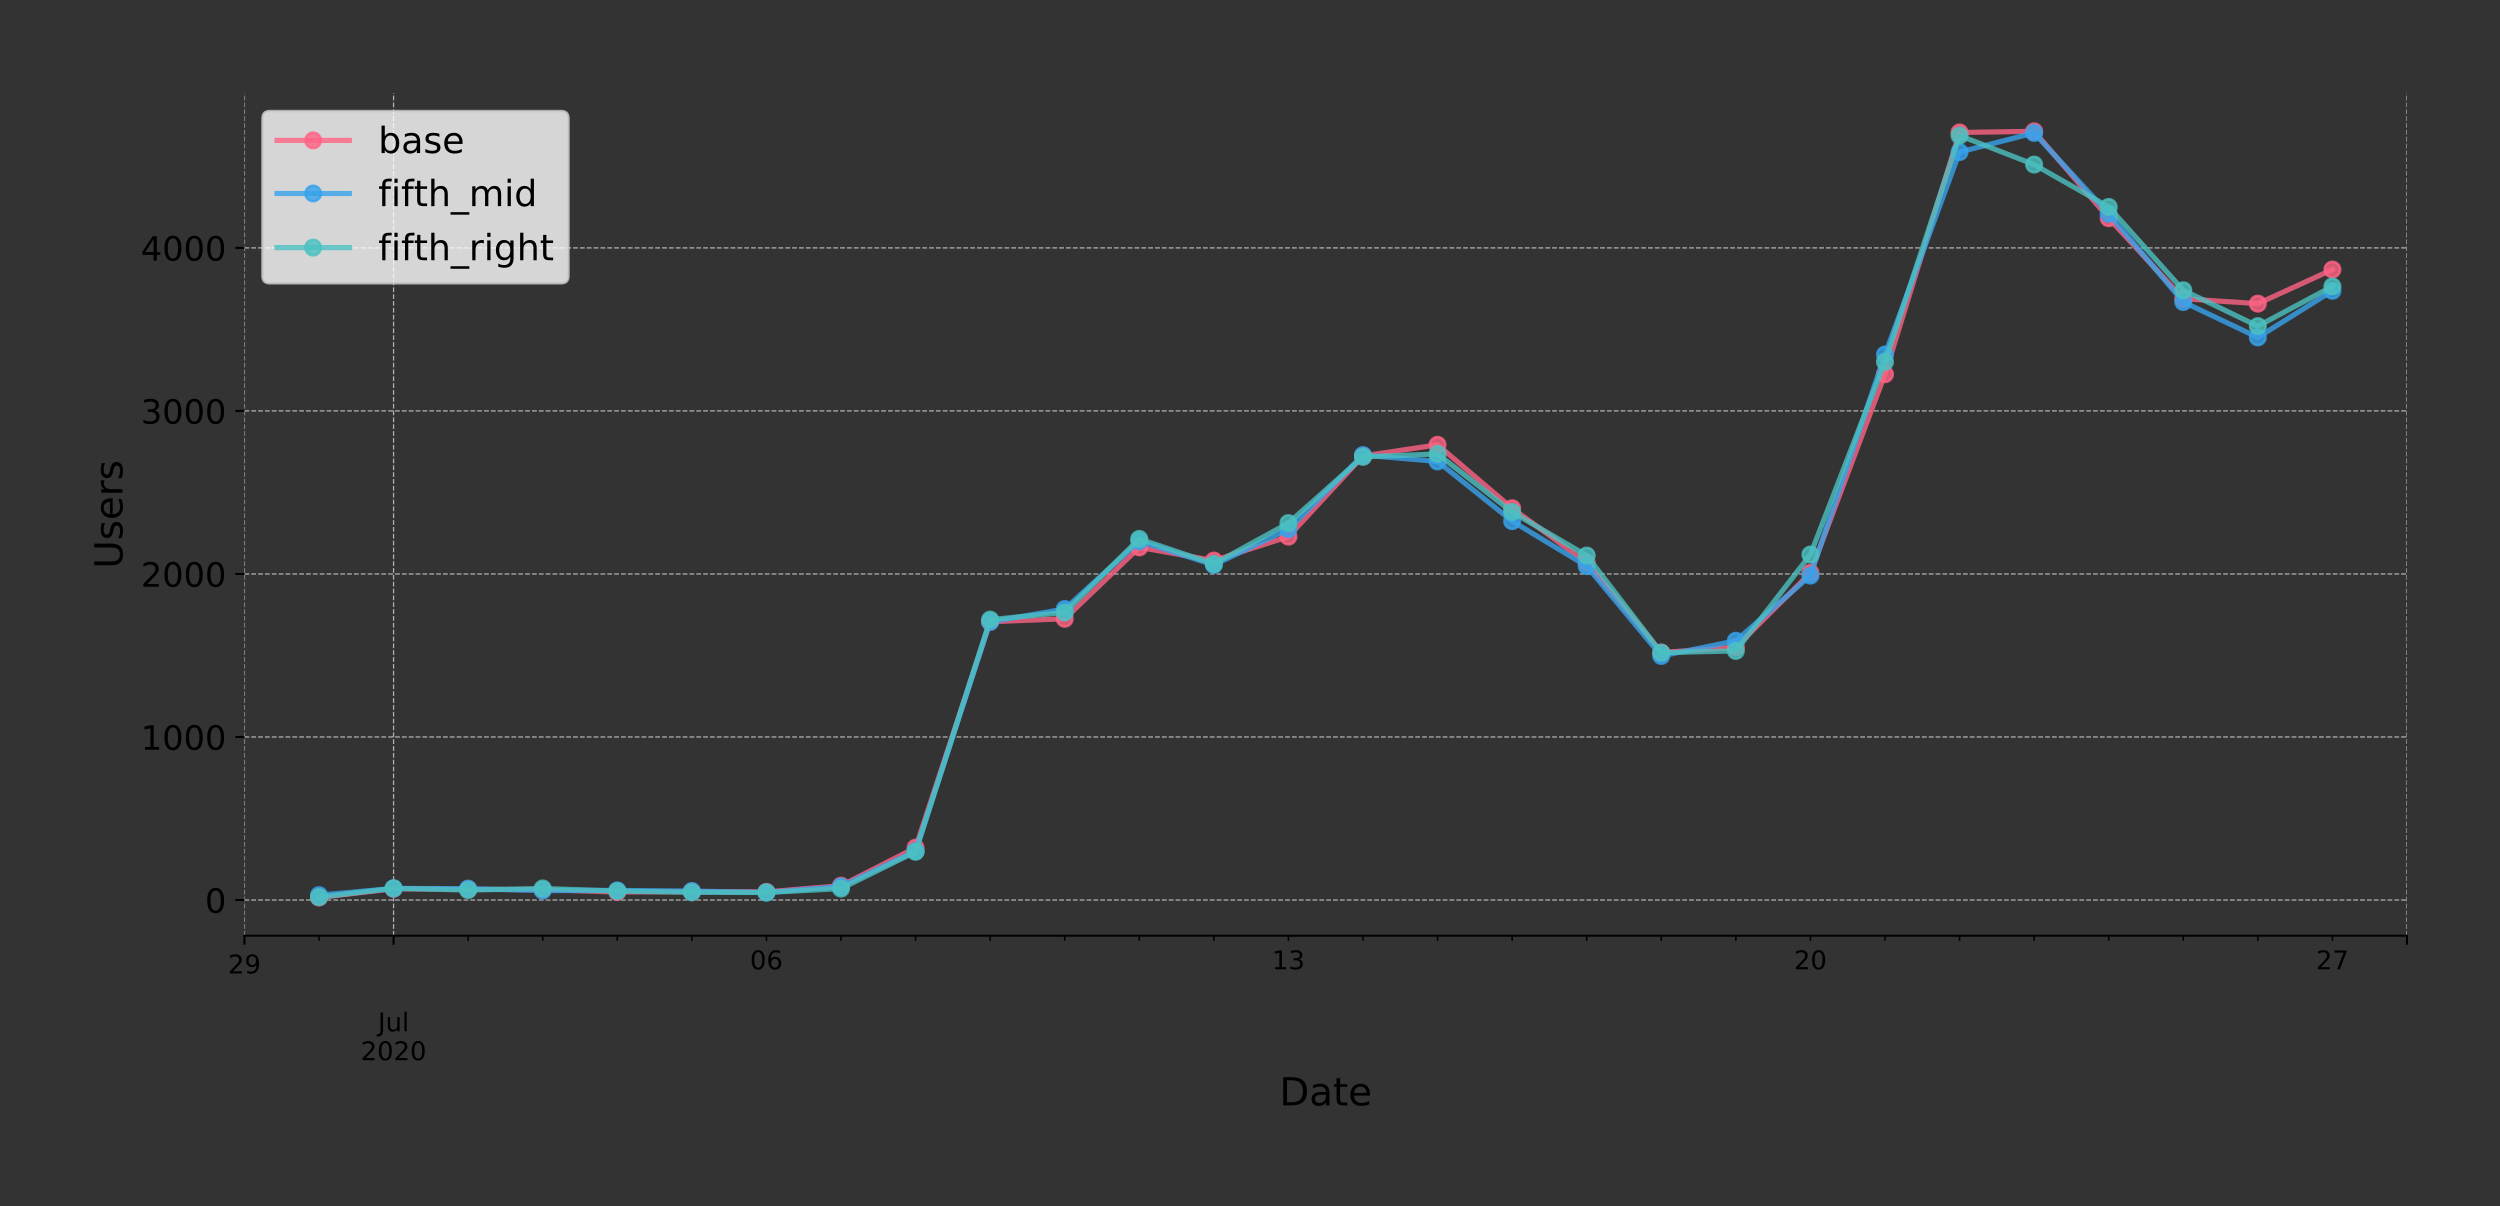 <?xml version="1.0" encoding="utf-8" standalone="no"?>
<!DOCTYPE svg PUBLIC "-//W3C//DTD SVG 1.1//EN"
  "http://www.w3.org/Graphics/SVG/1.1/DTD/svg11.dtd">
<!-- Created with matplotlib (https://matplotlib.org/) -->
<svg height="466.949pt" version="1.1" viewBox="0 0 967.602 466.949" width="967.602pt" xmlns="http://www.w3.org/2000/svg" xmlns:xlink="http://www.w3.org/1999/xlink">
 <rect x="0" y="0" width="967.602" height="466.949" fill="#333333" stroke="none"/>
 <defs>
  <style type="text/css">
*{stroke-linecap:butt;stroke-linejoin:round;}
  </style>
 </defs>
 <g id="figure_1">
  <g id="patch_1">
   <path d="M 0 466.949 
L 967.602 466.949 
L 967.602 0 
L 0 0 
z
" style="fill:none;"/>
  </g>
  <g id="axes_1">
   <g id="patch_2">
    <path d="M 94.602 362.16 
L 931.602 362.16 
L 931.602 36 
L 94.602 36 
z
" style="fill:none;"/>
   </g>
   <g id="matplotlib.axis_1">
    <g id="xtick_1">
     <g id="line2d_1">
      <path clip-path="url(#p911233167e)" d="M 94.602 362.16 
L 94.602 36 
" style="fill:none;stroke:#b0b0b0;stroke-dasharray:1.85,0.8;stroke-dashoffset:0;stroke-width:0.5;"/>
     </g>
     <g id="line2d_2">
      <defs>
       <path d="M 0 0 
L 0 3.5 
" id="m8f8483a6ba" style="stroke:#000000;stroke-width:0.8;"/>
      </defs>
      <g>
       <use style="stroke:#000000;stroke-width:0.8;" x="94.602" xlink:href="#m8f8483a6ba" y="362.16"/>
      </g>
     </g>
     <g id="text_1">
      <!-- 29 -->
      <defs>
       <path d="M 19.188 8.297 
L 53.609 8.297 
L 53.609 0 
L 7.328 0 
L 7.328 8.297 
Q 12.938 14.109 22.625 23.891 
Q 32.328 33.688 34.812 36.531 
Q 39.547 41.844 41.422 45.531 
Q 43.312 49.219 43.312 52.781 
Q 43.312 58.594 39.234 62.25 
Q 35.156 65.922 28.609 65.922 
Q 23.969 65.922 18.812 64.312 
Q 13.672 62.703 7.812 59.422 
L 7.812 69.391 
Q 13.766 71.781 18.938 73 
Q 24.125 74.219 28.422 74.219 
Q 39.75 74.219 46.484 68.547 
Q 53.219 62.891 53.219 53.422 
Q 53.219 48.922 51.531 44.891 
Q 49.859 40.875 45.406 35.406 
Q 44.188 33.984 37.641 27.219 
Q 31.109 20.453 19.188 8.297 
z
" id="DejaVuSans-50"/>
       <path d="M 10.984 1.516 
L 10.984 10.5 
Q 14.703 8.734 18.5 7.812 
Q 22.312 6.891 25.984 6.891 
Q 35.75 6.891 40.891 13.453 
Q 46.047 20.016 46.781 33.406 
Q 43.953 29.203 39.594 26.953 
Q 35.25 24.703 29.984 24.703 
Q 19.047 24.703 12.672 31.312 
Q 6.297 37.938 6.297 49.422 
Q 6.297 60.641 12.938 67.422 
Q 19.578 74.219 30.609 74.219 
Q 43.266 74.219 49.922 64.516 
Q 56.594 54.828 56.594 36.375 
Q 56.594 19.141 48.406 8.859 
Q 40.234 -1.422 26.422 -1.422 
Q 22.703 -1.422 18.891 -0.688 
Q 15.094 0.047 10.984 1.516 
z
M 30.609 32.422 
Q 37.25 32.422 41.125 36.953 
Q 45.016 41.5 45.016 49.422 
Q 45.016 57.281 41.125 61.844 
Q 37.25 66.406 30.609 66.406 
Q 23.969 66.406 20.094 61.844 
Q 16.219 57.281 16.219 49.422 
Q 16.219 41.5 20.094 36.953 
Q 23.969 32.422 30.609 32.422 
z
" id="DejaVuSans-57"/>
      </defs>
      <g transform="translate(88.24 376.758)scale(0.1 -0.1)">
       <use xlink:href="#DejaVuSans-50"/>
       <use x="63.623" xlink:href="#DejaVuSans-57"/>
      </g>
     </g>
    </g>
    <g id="xtick_2">
     <g id="line2d_3">
      <path clip-path="url(#p911233167e)" d="M 152.326 362.16 
L 152.326 36 
" style="fill:none;stroke:#b0b0b0;stroke-dasharray:1.85,0.8;stroke-dashoffset:0;stroke-width:0.5;"/>
     </g>
     <g id="line2d_4">
      <g>
       <use style="stroke:#000000;stroke-width:0.8;" x="152.326" xlink:href="#m8f8483a6ba" y="362.16"/>
      </g>
     </g>
     <g id="text_2">
      <!--  -->
      <g transform="translate(152.326 376.758)scale(0.1 -0.1)"/>
      <!--  -->
      <g transform="translate(152.326 387.956)scale(0.1 -0.1)"/>
      <!-- Jul -->
      <defs>
       <path d="M 9.812 72.906 
L 19.672 72.906 
L 19.672 5.078 
Q 19.672 -8.109 14.672 -14.062 
Q 9.672 -20.016 -1.422 -20.016 
L -5.172 -20.016 
L -5.172 -11.719 
L -2.094 -11.719 
Q 4.438 -11.719 7.125 -8.047 
Q 9.812 -4.391 9.812 5.078 
z
" id="DejaVuSans-74"/>
       <path d="M 8.5 21.578 
L 8.5 54.688 
L 17.484 54.688 
L 17.484 21.922 
Q 17.484 14.156 20.5 10.266 
Q 23.531 6.391 29.594 6.391 
Q 36.859 6.391 41.078 11.031 
Q 45.312 15.672 45.312 23.688 
L 45.312 54.688 
L 54.297 54.688 
L 54.297 0 
L 45.312 0 
L 45.312 8.406 
Q 42.047 3.422 37.719 1 
Q 33.406 -1.422 27.688 -1.422 
Q 18.266 -1.422 13.375 4.438 
Q 8.5 10.297 8.5 21.578 
z
M 31.109 56 
z
" id="DejaVuSans-117"/>
       <path d="M 9.422 75.984 
L 18.406 75.984 
L 18.406 0 
L 9.422 0 
z
" id="DejaVuSans-108"/>
      </defs>
      <g transform="translate(146.294 399.154)scale(0.1 -0.1)">
       <use xlink:href="#DejaVuSans-74"/>
       <use x="29.492" xlink:href="#DejaVuSans-117"/>
       <use x="92.871" xlink:href="#DejaVuSans-108"/>
      </g>
      <!-- 2020 -->
      <defs>
       <path d="M 31.781 66.406 
Q 24.172 66.406 20.328 58.906 
Q 16.5 51.422 16.5 36.375 
Q 16.5 21.391 20.328 13.891 
Q 24.172 6.391 31.781 6.391 
Q 39.453 6.391 43.281 13.891 
Q 47.125 21.391 47.125 36.375 
Q 47.125 51.422 43.281 58.906 
Q 39.453 66.406 31.781 66.406 
z
M 31.781 74.219 
Q 44.047 74.219 50.516 64.516 
Q 56.984 54.828 56.984 36.375 
Q 56.984 17.969 50.516 8.266 
Q 44.047 -1.422 31.781 -1.422 
Q 19.531 -1.422 13.062 8.266 
Q 6.594 17.969 6.594 36.375 
Q 6.594 54.828 13.062 64.516 
Q 19.531 74.219 31.781 74.219 
z
" id="DejaVuSans-48"/>
      </defs>
      <g transform="translate(139.601 410.352)scale(0.1 -0.1)">
       <use xlink:href="#DejaVuSans-50"/>
       <use x="63.623" xlink:href="#DejaVuSans-48"/>
       <use x="127.246" xlink:href="#DejaVuSans-50"/>
       <use x="190.869" xlink:href="#DejaVuSans-48"/>
      </g>
     </g>
    </g>
    <g id="xtick_3">
     <g id="line2d_5">
      <path clip-path="url(#p911233167e)" d="M 931.602 362.16 
L 931.602 36 
" style="fill:none;stroke:#b0b0b0;stroke-dasharray:1.85,0.8;stroke-dashoffset:0;stroke-width:0.5;"/>
     </g>
     <g id="line2d_6">
      <g>
       <use style="stroke:#000000;stroke-width:0.8;" x="931.602" xlink:href="#m8f8483a6ba" y="362.16"/>
      </g>
     </g>
    </g>
    <g id="xtick_4">
     <g id="line2d_7">
      <defs>
       <path d="M 0 0 
L 0 2 
" id="m1e837e5407" style="stroke:#000000;stroke-width:0.6;"/>
      </defs>
      <g>
       <use style="stroke:#000000;stroke-width:0.6;" x="123.464" xlink:href="#m1e837e5407" y="362.16"/>
      </g>
     </g>
    </g>
    <g id="xtick_5">
     <g id="line2d_8">
      <g>
       <use style="stroke:#000000;stroke-width:0.6;" x="181.188" xlink:href="#m1e837e5407" y="362.16"/>
      </g>
     </g>
    </g>
    <g id="xtick_6">
     <g id="line2d_9">
      <g>
       <use style="stroke:#000000;stroke-width:0.6;" x="210.05" xlink:href="#m1e837e5407" y="362.16"/>
      </g>
     </g>
    </g>
    <g id="xtick_7">
     <g id="line2d_10">
      <g>
       <use style="stroke:#000000;stroke-width:0.6;" x="238.913" xlink:href="#m1e837e5407" y="362.16"/>
      </g>
     </g>
    </g>
    <g id="xtick_8">
     <g id="line2d_11">
      <g>
       <use style="stroke:#000000;stroke-width:0.6;" x="267.775" xlink:href="#m1e837e5407" y="362.16"/>
      </g>
     </g>
    </g>
    <g id="xtick_9">
     <g id="line2d_12">
      <g>
       <use style="stroke:#000000;stroke-width:0.6;" x="296.637" xlink:href="#m1e837e5407" y="362.16"/>
      </g>
     </g>
     <g id="text_3">
      <!-- 06 -->
      <defs>
       <path d="M 33.016 40.375 
Q 26.375 40.375 22.484 35.828 
Q 18.609 31.297 18.609 23.391 
Q 18.609 15.531 22.484 10.953 
Q 26.375 6.391 33.016 6.391 
Q 39.656 6.391 43.531 10.953 
Q 47.406 15.531 47.406 23.391 
Q 47.406 31.297 43.531 35.828 
Q 39.656 40.375 33.016 40.375 
z
M 52.594 71.297 
L 52.594 62.312 
Q 48.875 64.062 45.094 64.984 
Q 41.312 65.922 37.594 65.922 
Q 27.828 65.922 22.672 59.328 
Q 17.531 52.734 16.797 39.406 
Q 19.672 43.656 24.016 45.922 
Q 28.375 48.188 33.594 48.188 
Q 44.578 48.188 50.953 41.516 
Q 57.328 34.859 57.328 23.391 
Q 57.328 12.156 50.688 5.359 
Q 44.047 -1.422 33.016 -1.422 
Q 20.359 -1.422 13.672 8.266 
Q 6.984 17.969 6.984 36.375 
Q 6.984 53.656 15.188 63.938 
Q 23.391 74.219 37.203 74.219 
Q 40.922 74.219 44.703 73.484 
Q 48.484 72.75 52.594 71.297 
z
" id="DejaVuSans-54"/>
      </defs>
      <g transform="translate(290.274 375.158)scale(0.1 -0.1)">
       <use xlink:href="#DejaVuSans-48"/>
       <use x="63.623" xlink:href="#DejaVuSans-54"/>
      </g>
     </g>
    </g>
    <g id="xtick_10">
     <g id="line2d_13">
      <g>
       <use style="stroke:#000000;stroke-width:0.6;" x="325.499" xlink:href="#m1e837e5407" y="362.16"/>
      </g>
     </g>
    </g>
    <g id="xtick_11">
     <g id="line2d_14">
      <g>
       <use style="stroke:#000000;stroke-width:0.6;" x="354.361" xlink:href="#m1e837e5407" y="362.16"/>
      </g>
     </g>
    </g>
    <g id="xtick_12">
     <g id="line2d_15">
      <g>
       <use style="stroke:#000000;stroke-width:0.6;" x="383.223" xlink:href="#m1e837e5407" y="362.16"/>
      </g>
     </g>
    </g>
    <g id="xtick_13">
     <g id="line2d_16">
      <g>
       <use style="stroke:#000000;stroke-width:0.6;" x="412.085" xlink:href="#m1e837e5407" y="362.16"/>
      </g>
     </g>
    </g>
    <g id="xtick_14">
     <g id="line2d_17">
      <g>
       <use style="stroke:#000000;stroke-width:0.6;" x="440.947" xlink:href="#m1e837e5407" y="362.16"/>
      </g>
     </g>
    </g>
    <g id="xtick_15">
     <g id="line2d_18">
      <g>
       <use style="stroke:#000000;stroke-width:0.6;" x="469.809" xlink:href="#m1e837e5407" y="362.16"/>
      </g>
     </g>
    </g>
    <g id="xtick_16">
     <g id="line2d_19">
      <g>
       <use style="stroke:#000000;stroke-width:0.6;" x="498.671" xlink:href="#m1e837e5407" y="362.16"/>
      </g>
     </g>
     <g id="text_4">
      <!-- 13 -->
      <defs>
       <path d="M 12.406 8.297 
L 28.516 8.297 
L 28.516 63.922 
L 10.984 60.406 
L 10.984 69.391 
L 28.422 72.906 
L 38.281 72.906 
L 38.281 8.297 
L 54.391 8.297 
L 54.391 0 
L 12.406 0 
z
" id="DejaVuSans-49"/>
       <path d="M 40.578 39.312 
Q 47.656 37.797 51.625 33 
Q 55.609 28.219 55.609 21.188 
Q 55.609 10.406 48.188 4.484 
Q 40.766 -1.422 27.094 -1.422 
Q 22.516 -1.422 17.656 -0.516 
Q 12.797 0.391 7.625 2.203 
L 7.625 11.719 
Q 11.719 9.328 16.594 8.109 
Q 21.484 6.891 26.812 6.891 
Q 36.078 6.891 40.938 10.547 
Q 45.797 14.203 45.797 21.188 
Q 45.797 27.641 41.281 31.266 
Q 36.766 34.906 28.719 34.906 
L 20.219 34.906 
L 20.219 43.016 
L 29.109 43.016 
Q 36.375 43.016 40.234 45.922 
Q 44.094 48.828 44.094 54.297 
Q 44.094 59.906 40.109 62.906 
Q 36.141 65.922 28.719 65.922 
Q 24.656 65.922 20.016 65.031 
Q 15.375 64.156 9.812 62.312 
L 9.812 71.094 
Q 15.438 72.656 20.344 73.438 
Q 25.25 74.219 29.594 74.219 
Q 40.828 74.219 47.359 69.109 
Q 53.906 64.016 53.906 55.328 
Q 53.906 49.266 50.438 45.094 
Q 46.969 40.922 40.578 39.312 
z
" id="DejaVuSans-51"/>
      </defs>
      <g transform="translate(492.309 375.158)scale(0.1 -0.1)">
       <use xlink:href="#DejaVuSans-49"/>
       <use x="63.623" xlink:href="#DejaVuSans-51"/>
      </g>
     </g>
    </g>
    <g id="xtick_17">
     <g id="line2d_20">
      <g>
       <use style="stroke:#000000;stroke-width:0.6;" x="527.533" xlink:href="#m1e837e5407" y="362.16"/>
      </g>
     </g>
    </g>
    <g id="xtick_18">
     <g id="line2d_21">
      <g>
       <use style="stroke:#000000;stroke-width:0.6;" x="556.395" xlink:href="#m1e837e5407" y="362.16"/>
      </g>
     </g>
    </g>
    <g id="xtick_19">
     <g id="line2d_22">
      <g>
       <use style="stroke:#000000;stroke-width:0.6;" x="585.257" xlink:href="#m1e837e5407" y="362.16"/>
      </g>
     </g>
    </g>
    <g id="xtick_20">
     <g id="line2d_23">
      <g>
       <use style="stroke:#000000;stroke-width:0.6;" x="614.119" xlink:href="#m1e837e5407" y="362.16"/>
      </g>
     </g>
    </g>
    <g id="xtick_21">
     <g id="line2d_24">
      <g>
       <use style="stroke:#000000;stroke-width:0.6;" x="642.981" xlink:href="#m1e837e5407" y="362.16"/>
      </g>
     </g>
    </g>
    <g id="xtick_22">
     <g id="line2d_25">
      <g>
       <use style="stroke:#000000;stroke-width:0.6;" x="671.844" xlink:href="#m1e837e5407" y="362.16"/>
      </g>
     </g>
    </g>
    <g id="xtick_23">
     <g id="line2d_26">
      <g>
       <use style="stroke:#000000;stroke-width:0.6;" x="700.706" xlink:href="#m1e837e5407" y="362.16"/>
      </g>
     </g>
     <g id="text_5">
      <!-- 20 -->
      <g transform="translate(694.343 375.158)scale(0.1 -0.1)">
       <use xlink:href="#DejaVuSans-50"/>
       <use x="63.623" xlink:href="#DejaVuSans-48"/>
      </g>
     </g>
    </g>
    <g id="xtick_24">
     <g id="line2d_27">
      <g>
       <use style="stroke:#000000;stroke-width:0.6;" x="729.568" xlink:href="#m1e837e5407" y="362.16"/>
      </g>
     </g>
    </g>
    <g id="xtick_25">
     <g id="line2d_28">
      <g>
       <use style="stroke:#000000;stroke-width:0.6;" x="758.43" xlink:href="#m1e837e5407" y="362.16"/>
      </g>
     </g>
    </g>
    <g id="xtick_26">
     <g id="line2d_29">
      <g>
       <use style="stroke:#000000;stroke-width:0.6;" x="787.292" xlink:href="#m1e837e5407" y="362.16"/>
      </g>
     </g>
    </g>
    <g id="xtick_27">
     <g id="line2d_30">
      <g>
       <use style="stroke:#000000;stroke-width:0.6;" x="816.154" xlink:href="#m1e837e5407" y="362.16"/>
      </g>
     </g>
    </g>
    <g id="xtick_28">
     <g id="line2d_31">
      <g>
       <use style="stroke:#000000;stroke-width:0.6;" x="845.016" xlink:href="#m1e837e5407" y="362.16"/>
      </g>
     </g>
    </g>
    <g id="xtick_29">
     <g id="line2d_32">
      <g>
       <use style="stroke:#000000;stroke-width:0.6;" x="873.878" xlink:href="#m1e837e5407" y="362.16"/>
      </g>
     </g>
    </g>
    <g id="xtick_30">
     <g id="line2d_33">
      <g>
       <use style="stroke:#000000;stroke-width:0.6;" x="902.74" xlink:href="#m1e837e5407" y="362.16"/>
      </g>
     </g>
     <g id="text_6">
      <!-- 27 -->
      <defs>
       <path d="M 8.203 72.906 
L 55.078 72.906 
L 55.078 68.703 
L 28.609 0 
L 18.312 0 
L 43.219 64.594 
L 8.203 64.594 
z
" id="DejaVuSans-55"/>
      </defs>
      <g transform="translate(896.378 375.158)scale(0.1 -0.1)">
       <use xlink:href="#DejaVuSans-50"/>
       <use x="63.623" xlink:href="#DejaVuSans-55"/>
      </g>
     </g>
    </g>
    <g id="text_7">
     <!-- Date -->
     <defs>
      <path d="M 19.672 64.797 
L 19.672 8.109 
L 31.594 8.109 
Q 46.688 8.109 53.688 14.938 
Q 60.688 21.781 60.688 36.531 
Q 60.688 51.172 53.688 57.984 
Q 46.688 64.797 31.594 64.797 
z
M 9.812 72.906 
L 30.078 72.906 
Q 51.266 72.906 61.172 64.094 
Q 71.094 55.281 71.094 36.531 
Q 71.094 17.672 61.125 8.828 
Q 51.172 0 30.078 0 
L 9.812 0 
z
" id="DejaVuSans-68"/>
      <path d="M 34.281 27.484 
Q 23.391 27.484 19.188 25 
Q 14.984 22.516 14.984 16.5 
Q 14.984 11.719 18.141 8.906 
Q 21.297 6.109 26.703 6.109 
Q 34.188 6.109 38.703 11.406 
Q 43.219 16.703 43.219 25.484 
L 43.219 27.484 
z
M 52.203 31.203 
L 52.203 0 
L 43.219 0 
L 43.219 8.297 
Q 40.141 3.328 35.547 0.953 
Q 30.953 -1.422 24.312 -1.422 
Q 15.922 -1.422 10.953 3.297 
Q 6 8.016 6 15.922 
Q 6 25.141 12.172 29.828 
Q 18.359 34.516 30.609 34.516 
L 43.219 34.516 
L 43.219 35.406 
Q 43.219 41.609 39.141 45 
Q 35.062 48.391 27.688 48.391 
Q 23 48.391 18.547 47.266 
Q 14.109 46.141 10.016 43.891 
L 10.016 52.203 
Q 14.938 54.109 19.578 55.047 
Q 24.219 56 28.609 56 
Q 40.484 56 46.344 49.844 
Q 52.203 43.703 52.203 31.203 
z
" id="DejaVuSans-97"/>
      <path d="M 18.312 70.219 
L 18.312 54.688 
L 36.812 54.688 
L 36.812 47.703 
L 18.312 47.703 
L 18.312 18.016 
Q 18.312 11.328 20.141 9.422 
Q 21.969 7.516 27.594 7.516 
L 36.812 7.516 
L 36.812 0 
L 27.594 0 
Q 17.188 0 13.234 3.875 
Q 9.281 7.766 9.281 18.016 
L 9.281 47.703 
L 2.688 47.703 
L 2.688 54.688 
L 9.281 54.688 
L 9.281 70.219 
z
" id="DejaVuSans-116"/>
      <path d="M 56.203 29.594 
L 56.203 25.203 
L 14.891 25.203 
Q 15.484 15.922 20.484 11.062 
Q 25.484 6.203 34.422 6.203 
Q 39.594 6.203 44.453 7.469 
Q 49.312 8.734 54.109 11.281 
L 54.109 2.781 
Q 49.266 0.734 44.188 -0.344 
Q 39.109 -1.422 33.891 -1.422 
Q 20.797 -1.422 13.156 6.188 
Q 5.516 13.812 5.516 26.812 
Q 5.516 40.234 12.766 48.109 
Q 20.016 56 32.328 56 
Q 43.359 56 49.781 48.891 
Q 56.203 41.797 56.203 29.594 
z
M 47.219 32.234 
Q 47.125 39.594 43.094 43.984 
Q 39.062 48.391 32.422 48.391 
Q 24.906 48.391 20.391 44.141 
Q 15.875 39.891 15.188 32.172 
z
" id="DejaVuSans-101"/>
     </defs>
     <g transform="translate(495.176 427.829)scale(0.15 -0.15)">
      <use xlink:href="#DejaVuSans-68"/>
      <use x="77.002" xlink:href="#DejaVuSans-97"/>
      <use x="138.281" xlink:href="#DejaVuSans-116"/>
      <use x="177.49" xlink:href="#DejaVuSans-101"/>
     </g>
    </g>
   </g>
   <g id="matplotlib.axis_2">
    <g id="ytick_1">
     <g id="line2d_34">
      <path clip-path="url(#p911233167e)" d="M 94.602 348.344 
L 931.602 348.344 
" style="fill:none;stroke:#b0b0b0;stroke-dasharray:1.85,0.8;stroke-dashoffset:0;stroke-width:0.5;"/>
     </g>
     <g id="line2d_35">
      <defs>
       <path d="M 0 0 
L -3.5 0 
" id="m9365343ec4" style="stroke:#000000;stroke-width:0.8;"/>
      </defs>
      <g>
       <use style="stroke:#000000;stroke-width:0.8;" x="94.602" xlink:href="#m9365343ec4" y="348.344"/>
      </g>
     </g>
     <g id="text_8">
      <!-- 0 -->
      <g transform="translate(79.331 353.283)scale(0.13 -0.13)">
       <use xlink:href="#DejaVuSans-48"/>
      </g>
     </g>
    </g>
    <g id="ytick_2">
     <g id="line2d_36">
      <path clip-path="url(#p911233167e)" d="M 94.602 285.244 
L 931.602 285.244 
" style="fill:none;stroke:#b0b0b0;stroke-dasharray:1.85,0.8;stroke-dashoffset:0;stroke-width:0.5;"/>
     </g>
     <g id="line2d_37">
      <g>
       <use style="stroke:#000000;stroke-width:0.8;" x="94.602" xlink:href="#m9365343ec4" y="285.244"/>
      </g>
     </g>
     <g id="text_9">
      <!-- 1000 -->
      <g transform="translate(54.517 290.183)scale(0.13 -0.13)">
       <use xlink:href="#DejaVuSans-49"/>
       <use x="63.623" xlink:href="#DejaVuSans-48"/>
       <use x="127.246" xlink:href="#DejaVuSans-48"/>
       <use x="190.869" xlink:href="#DejaVuSans-48"/>
      </g>
     </g>
    </g>
    <g id="ytick_3">
     <g id="line2d_38">
      <path clip-path="url(#p911233167e)" d="M 94.602 222.143 
L 931.602 222.143 
" style="fill:none;stroke:#b0b0b0;stroke-dasharray:1.85,0.8;stroke-dashoffset:0;stroke-width:0.5;"/>
     </g>
     <g id="line2d_39">
      <g>
       <use style="stroke:#000000;stroke-width:0.8;" x="94.602" xlink:href="#m9365343ec4" y="222.143"/>
      </g>
     </g>
     <g id="text_10">
      <!-- 2000 -->
      <g transform="translate(54.517 227.082)scale(0.13 -0.13)">
       <use xlink:href="#DejaVuSans-50"/>
       <use x="63.623" xlink:href="#DejaVuSans-48"/>
       <use x="127.246" xlink:href="#DejaVuSans-48"/>
       <use x="190.869" xlink:href="#DejaVuSans-48"/>
      </g>
     </g>
    </g>
    <g id="ytick_4">
     <g id="line2d_40">
      <path clip-path="url(#p911233167e)" d="M 94.602 159.043 
L 931.602 159.043 
" style="fill:none;stroke:#b0b0b0;stroke-dasharray:1.85,0.8;stroke-dashoffset:0;stroke-width:0.5;"/>
     </g>
     <g id="line2d_41">
      <g>
       <use style="stroke:#000000;stroke-width:0.8;" x="94.602" xlink:href="#m9365343ec4" y="159.043"/>
      </g>
     </g>
     <g id="text_11">
      <!-- 3000 -->
      <g transform="translate(54.517 163.982)scale(0.13 -0.13)">
       <use xlink:href="#DejaVuSans-51"/>
       <use x="63.623" xlink:href="#DejaVuSans-48"/>
       <use x="127.246" xlink:href="#DejaVuSans-48"/>
       <use x="190.869" xlink:href="#DejaVuSans-48"/>
      </g>
     </g>
    </g>
    <g id="ytick_5">
     <g id="line2d_42">
      <path clip-path="url(#p911233167e)" d="M 94.602 95.942 
L 931.602 95.942 
" style="fill:none;stroke:#b0b0b0;stroke-dasharray:1.85,0.8;stroke-dashoffset:0;stroke-width:0.5;"/>
     </g>
     <g id="line2d_43">
      <g>
       <use style="stroke:#000000;stroke-width:0.8;" x="94.602" xlink:href="#m9365343ec4" y="95.942"/>
      </g>
     </g>
     <g id="text_12">
      <!-- 4000 -->
      <defs>
       <path d="M 37.797 64.312 
L 12.891 25.391 
L 37.797 25.391 
z
M 35.203 72.906 
L 47.609 72.906 
L 47.609 25.391 
L 58.016 25.391 
L 58.016 17.188 
L 47.609 17.188 
L 47.609 0 
L 37.797 0 
L 37.797 17.188 
L 4.891 17.188 
L 4.891 26.703 
z
" id="DejaVuSans-52"/>
      </defs>
      <g transform="translate(54.517 100.881)scale(0.13 -0.13)">
       <use xlink:href="#DejaVuSans-52"/>
       <use x="63.623" xlink:href="#DejaVuSans-48"/>
       <use x="127.246" xlink:href="#DejaVuSans-48"/>
       <use x="190.869" xlink:href="#DejaVuSans-48"/>
      </g>
     </g>
    </g>
    <g id="text_13">
     <!-- Users -->
     <defs>
      <path d="M 8.688 72.906 
L 18.609 72.906 
L 18.609 28.609 
Q 18.609 16.891 22.844 11.734 
Q 27.094 6.594 36.625 6.594 
Q 46.094 6.594 50.344 11.734 
Q 54.594 16.891 54.594 28.609 
L 54.594 72.906 
L 64.5 72.906 
L 64.5 27.391 
Q 64.5 13.141 57.438 5.859 
Q 50.391 -1.422 36.625 -1.422 
Q 22.797 -1.422 15.734 5.859 
Q 8.688 13.141 8.688 27.391 
z
" id="DejaVuSans-85"/>
      <path d="M 44.281 53.078 
L 44.281 44.578 
Q 40.484 46.531 36.375 47.5 
Q 32.281 48.484 27.875 48.484 
Q 21.188 48.484 17.844 46.438 
Q 14.5 44.391 14.5 40.281 
Q 14.5 37.156 16.891 35.375 
Q 19.281 33.594 26.516 31.984 
L 29.594 31.297 
Q 39.156 29.25 43.188 25.516 
Q 47.219 21.781 47.219 15.094 
Q 47.219 7.469 41.188 3.016 
Q 35.156 -1.422 24.609 -1.422 
Q 20.219 -1.422 15.453 -0.562 
Q 10.688 0.297 5.422 2 
L 5.422 11.281 
Q 10.406 8.688 15.234 7.391 
Q 20.062 6.109 24.812 6.109 
Q 31.156 6.109 34.562 8.281 
Q 37.984 10.453 37.984 14.406 
Q 37.984 18.062 35.516 20.016 
Q 33.062 21.969 24.703 23.781 
L 21.578 24.516 
Q 13.234 26.266 9.516 29.906 
Q 5.812 33.547 5.812 39.891 
Q 5.812 47.609 11.281 51.797 
Q 16.75 56 26.812 56 
Q 31.781 56 36.172 55.266 
Q 40.578 54.547 44.281 53.078 
z
" id="DejaVuSans-115"/>
      <path d="M 41.109 46.297 
Q 39.594 47.172 37.812 47.578 
Q 36.031 48 33.891 48 
Q 26.266 48 22.188 43.047 
Q 18.109 38.094 18.109 28.812 
L 18.109 0 
L 9.078 0 
L 9.078 54.688 
L 18.109 54.688 
L 18.109 46.188 
Q 20.953 51.172 25.484 53.578 
Q 30.031 56 36.531 56 
Q 37.453 56 38.578 55.875 
Q 39.703 55.766 41.062 55.516 
z
" id="DejaVuSans-114"/>
     </defs>
     <g transform="translate(47.398 220.081)rotate(-90)scale(0.15 -0.15)">
      <use xlink:href="#DejaVuSans-85"/>
      <use x="73.193" xlink:href="#DejaVuSans-115"/>
      <use x="125.293" xlink:href="#DejaVuSans-101"/>
      <use x="186.816" xlink:href="#DejaVuSans-114"/>
      <use x="227.93" xlink:href="#DejaVuSans-115"/>
     </g>
    </g>
   </g>
   <g id="line2d_44">
    <path clip-path="url(#p911233167e)" d="M 123.464 347.335 
L 152.326 343.99 
L 181.188 344.18 
L 210.05 344.369 
L 238.913 345.252 
L 267.775 345.063 
L 296.637 345.189 
L 325.499 342.791 
L 354.361 328.089 
L 383.223 240.632 
L 412.085 239.496 
L 440.947 211.858 
L 469.809 216.969 
L 498.671 207.693 
L 527.533 176.458 
L 556.395 172.168 
L 585.257 196.714 
L 614.119 217.789 
L 642.981 252.558 
L 671.844 250.475 
L 700.706 221.702 
L 729.568 144.845 
L 758.43 51.267 
L 787.292 50.825 
L 816.154 84.458 
L 845.016 115.63 
L 873.878 117.523 
L 902.74 104.335 
" style="fill:none;stroke:#ff6384;stroke-linecap:square;stroke-opacity:0.8;stroke-width:2;"/>
    <defs>
     <path d="M 0 3 
C 0.796 3 1.559 2.684 2.121 2.121 
C 2.684 1.559 3 0.796 3 0 
C 3 -0.796 2.684 -1.559 2.121 -2.121 
C 1.559 -2.684 0.796 -3 0 -3 
C -0.796 -3 -1.559 -2.684 -2.121 -2.121 
C -2.684 -1.559 -3 -0.796 -3 0 
C -3 0.796 -2.684 1.559 -2.121 2.121 
C -1.559 2.684 -0.796 3 0 3 
z
" id="mc1de5b5150" style="stroke:#ff6384;stroke-opacity:0.8;"/>
    </defs>
    <g clip-path="url(#p911233167e)">
     <use style="fill:#ff6384;fill-opacity:0.8;stroke:#ff6384;stroke-opacity:0.8;" x="123.464" xlink:href="#mc1de5b5150" y="347.335"/>
     <use style="fill:#ff6384;fill-opacity:0.8;stroke:#ff6384;stroke-opacity:0.8;" x="152.326" xlink:href="#mc1de5b5150" y="343.99"/>
     <use style="fill:#ff6384;fill-opacity:0.8;stroke:#ff6384;stroke-opacity:0.8;" x="181.188" xlink:href="#mc1de5b5150" y="344.18"/>
     <use style="fill:#ff6384;fill-opacity:0.8;stroke:#ff6384;stroke-opacity:0.8;" x="210.05" xlink:href="#mc1de5b5150" y="344.369"/>
     <use style="fill:#ff6384;fill-opacity:0.8;stroke:#ff6384;stroke-opacity:0.8;" x="238.913" xlink:href="#mc1de5b5150" y="345.252"/>
     <use style="fill:#ff6384;fill-opacity:0.8;stroke:#ff6384;stroke-opacity:0.8;" x="267.775" xlink:href="#mc1de5b5150" y="345.063"/>
     <use style="fill:#ff6384;fill-opacity:0.8;stroke:#ff6384;stroke-opacity:0.8;" x="296.637" xlink:href="#mc1de5b5150" y="345.189"/>
     <use style="fill:#ff6384;fill-opacity:0.8;stroke:#ff6384;stroke-opacity:0.8;" x="325.499" xlink:href="#mc1de5b5150" y="342.791"/>
     <use style="fill:#ff6384;fill-opacity:0.8;stroke:#ff6384;stroke-opacity:0.8;" x="354.361" xlink:href="#mc1de5b5150" y="328.089"/>
     <use style="fill:#ff6384;fill-opacity:0.8;stroke:#ff6384;stroke-opacity:0.8;" x="383.223" xlink:href="#mc1de5b5150" y="240.632"/>
     <use style="fill:#ff6384;fill-opacity:0.8;stroke:#ff6384;stroke-opacity:0.8;" x="412.085" xlink:href="#mc1de5b5150" y="239.496"/>
     <use style="fill:#ff6384;fill-opacity:0.8;stroke:#ff6384;stroke-opacity:0.8;" x="440.947" xlink:href="#mc1de5b5150" y="211.858"/>
     <use style="fill:#ff6384;fill-opacity:0.8;stroke:#ff6384;stroke-opacity:0.8;" x="469.809" xlink:href="#mc1de5b5150" y="216.969"/>
     <use style="fill:#ff6384;fill-opacity:0.8;stroke:#ff6384;stroke-opacity:0.8;" x="498.671" xlink:href="#mc1de5b5150" y="207.693"/>
     <use style="fill:#ff6384;fill-opacity:0.8;stroke:#ff6384;stroke-opacity:0.8;" x="527.533" xlink:href="#mc1de5b5150" y="176.458"/>
     <use style="fill:#ff6384;fill-opacity:0.8;stroke:#ff6384;stroke-opacity:0.8;" x="556.395" xlink:href="#mc1de5b5150" y="172.168"/>
     <use style="fill:#ff6384;fill-opacity:0.8;stroke:#ff6384;stroke-opacity:0.8;" x="585.257" xlink:href="#mc1de5b5150" y="196.714"/>
     <use style="fill:#ff6384;fill-opacity:0.8;stroke:#ff6384;stroke-opacity:0.8;" x="614.119" xlink:href="#mc1de5b5150" y="217.789"/>
     <use style="fill:#ff6384;fill-opacity:0.8;stroke:#ff6384;stroke-opacity:0.8;" x="642.981" xlink:href="#mc1de5b5150" y="252.558"/>
     <use style="fill:#ff6384;fill-opacity:0.8;stroke:#ff6384;stroke-opacity:0.8;" x="671.844" xlink:href="#mc1de5b5150" y="250.475"/>
     <use style="fill:#ff6384;fill-opacity:0.8;stroke:#ff6384;stroke-opacity:0.8;" x="700.706" xlink:href="#mc1de5b5150" y="221.702"/>
     <use style="fill:#ff6384;fill-opacity:0.8;stroke:#ff6384;stroke-opacity:0.8;" x="729.568" xlink:href="#mc1de5b5150" y="144.845"/>
     <use style="fill:#ff6384;fill-opacity:0.8;stroke:#ff6384;stroke-opacity:0.8;" x="758.43" xlink:href="#mc1de5b5150" y="51.267"/>
     <use style="fill:#ff6384;fill-opacity:0.8;stroke:#ff6384;stroke-opacity:0.8;" x="787.292" xlink:href="#mc1de5b5150" y="50.825"/>
     <use style="fill:#ff6384;fill-opacity:0.8;stroke:#ff6384;stroke-opacity:0.8;" x="816.154" xlink:href="#mc1de5b5150" y="84.458"/>
     <use style="fill:#ff6384;fill-opacity:0.8;stroke:#ff6384;stroke-opacity:0.8;" x="845.016" xlink:href="#mc1de5b5150" y="115.63"/>
     <use style="fill:#ff6384;fill-opacity:0.8;stroke:#ff6384;stroke-opacity:0.8;" x="873.878" xlink:href="#mc1de5b5150" y="117.523"/>
     <use style="fill:#ff6384;fill-opacity:0.8;stroke:#ff6384;stroke-opacity:0.8;" x="902.74" xlink:href="#mc1de5b5150" y="104.335"/>
    </g>
   </g>
   <g id="line2d_45">
    <path clip-path="url(#p911233167e)" d="M 123.464 346.451 
L 152.326 343.864 
L 181.188 343.927 
L 210.05 344.684 
L 238.913 344.621 
L 267.775 344.874 
L 296.637 345.442 
L 325.499 343.107 
L 354.361 329.414 
L 383.223 240.695 
L 412.085 235.71 
L 440.947 209.46 
L 469.809 218.673 
L 498.671 204.791 
L 527.533 176.143 
L 556.395 178.604 
L 585.257 201.699 
L 614.119 219.114 
L 642.981 253.883 
L 671.844 248.014 
L 700.706 222.774 
L 729.568 137.21 
L 758.43 58.839 
L 787.292 51.456 
L 816.154 82.754 
L 845.016 116.892 
L 873.878 130.584 
L 902.74 112.538 
" style="fill:none;stroke:#36a2eb;stroke-linecap:square;stroke-opacity:0.8;stroke-width:2;"/>
    <defs>
     <path d="M 0 3 
C 0.796 3 1.559 2.684 2.121 2.121 
C 2.684 1.559 3 0.796 3 0 
C 3 -0.796 2.684 -1.559 2.121 -2.121 
C 1.559 -2.684 0.796 -3 0 -3 
C -0.796 -3 -1.559 -2.684 -2.121 -2.121 
C -2.684 -1.559 -3 -0.796 -3 0 
C -3 0.796 -2.684 1.559 -2.121 2.121 
C -1.559 2.684 -0.796 3 0 3 
z
" id="m8e72333618" style="stroke:#36a2eb;stroke-opacity:0.8;"/>
    </defs>
    <g clip-path="url(#p911233167e)">
     <use style="fill:#36a2eb;fill-opacity:0.8;stroke:#36a2eb;stroke-opacity:0.8;" x="123.464" xlink:href="#m8e72333618" y="346.451"/>
     <use style="fill:#36a2eb;fill-opacity:0.8;stroke:#36a2eb;stroke-opacity:0.8;" x="152.326" xlink:href="#m8e72333618" y="343.864"/>
     <use style="fill:#36a2eb;fill-opacity:0.8;stroke:#36a2eb;stroke-opacity:0.8;" x="181.188" xlink:href="#m8e72333618" y="343.927"/>
     <use style="fill:#36a2eb;fill-opacity:0.8;stroke:#36a2eb;stroke-opacity:0.8;" x="210.05" xlink:href="#m8e72333618" y="344.684"/>
     <use style="fill:#36a2eb;fill-opacity:0.8;stroke:#36a2eb;stroke-opacity:0.8;" x="238.913" xlink:href="#m8e72333618" y="344.621"/>
     <use style="fill:#36a2eb;fill-opacity:0.8;stroke:#36a2eb;stroke-opacity:0.8;" x="267.775" xlink:href="#m8e72333618" y="344.874"/>
     <use style="fill:#36a2eb;fill-opacity:0.8;stroke:#36a2eb;stroke-opacity:0.8;" x="296.637" xlink:href="#m8e72333618" y="345.442"/>
     <use style="fill:#36a2eb;fill-opacity:0.8;stroke:#36a2eb;stroke-opacity:0.8;" x="325.499" xlink:href="#m8e72333618" y="343.107"/>
     <use style="fill:#36a2eb;fill-opacity:0.8;stroke:#36a2eb;stroke-opacity:0.8;" x="354.361" xlink:href="#m8e72333618" y="329.414"/>
     <use style="fill:#36a2eb;fill-opacity:0.8;stroke:#36a2eb;stroke-opacity:0.8;" x="383.223" xlink:href="#m8e72333618" y="240.695"/>
     <use style="fill:#36a2eb;fill-opacity:0.8;stroke:#36a2eb;stroke-opacity:0.8;" x="412.085" xlink:href="#m8e72333618" y="235.71"/>
     <use style="fill:#36a2eb;fill-opacity:0.8;stroke:#36a2eb;stroke-opacity:0.8;" x="440.947" xlink:href="#m8e72333618" y="209.46"/>
     <use style="fill:#36a2eb;fill-opacity:0.8;stroke:#36a2eb;stroke-opacity:0.8;" x="469.809" xlink:href="#m8e72333618" y="218.673"/>
     <use style="fill:#36a2eb;fill-opacity:0.8;stroke:#36a2eb;stroke-opacity:0.8;" x="498.671" xlink:href="#m8e72333618" y="204.791"/>
     <use style="fill:#36a2eb;fill-opacity:0.8;stroke:#36a2eb;stroke-opacity:0.8;" x="527.533" xlink:href="#m8e72333618" y="176.143"/>
     <use style="fill:#36a2eb;fill-opacity:0.8;stroke:#36a2eb;stroke-opacity:0.8;" x="556.395" xlink:href="#m8e72333618" y="178.604"/>
     <use style="fill:#36a2eb;fill-opacity:0.8;stroke:#36a2eb;stroke-opacity:0.8;" x="585.257" xlink:href="#m8e72333618" y="201.699"/>
     <use style="fill:#36a2eb;fill-opacity:0.8;stroke:#36a2eb;stroke-opacity:0.8;" x="614.119" xlink:href="#m8e72333618" y="219.114"/>
     <use style="fill:#36a2eb;fill-opacity:0.8;stroke:#36a2eb;stroke-opacity:0.8;" x="642.981" xlink:href="#m8e72333618" y="253.883"/>
     <use style="fill:#36a2eb;fill-opacity:0.8;stroke:#36a2eb;stroke-opacity:0.8;" x="671.844" xlink:href="#m8e72333618" y="248.014"/>
     <use style="fill:#36a2eb;fill-opacity:0.8;stroke:#36a2eb;stroke-opacity:0.8;" x="700.706" xlink:href="#m8e72333618" y="222.774"/>
     <use style="fill:#36a2eb;fill-opacity:0.8;stroke:#36a2eb;stroke-opacity:0.8;" x="729.568" xlink:href="#m8e72333618" y="137.21"/>
     <use style="fill:#36a2eb;fill-opacity:0.8;stroke:#36a2eb;stroke-opacity:0.8;" x="758.43" xlink:href="#m8e72333618" y="58.839"/>
     <use style="fill:#36a2eb;fill-opacity:0.8;stroke:#36a2eb;stroke-opacity:0.8;" x="787.292" xlink:href="#m8e72333618" y="51.456"/>
     <use style="fill:#36a2eb;fill-opacity:0.8;stroke:#36a2eb;stroke-opacity:0.8;" x="816.154" xlink:href="#m8e72333618" y="82.754"/>
     <use style="fill:#36a2eb;fill-opacity:0.8;stroke:#36a2eb;stroke-opacity:0.8;" x="845.016" xlink:href="#m8e72333618" y="116.892"/>
     <use style="fill:#36a2eb;fill-opacity:0.8;stroke:#36a2eb;stroke-opacity:0.8;" x="873.878" xlink:href="#m8e72333618" y="130.584"/>
     <use style="fill:#36a2eb;fill-opacity:0.8;stroke:#36a2eb;stroke-opacity:0.8;" x="902.74" xlink:href="#m8e72333618" y="112.538"/>
    </g>
   </g>
   <g id="line2d_46">
    <path clip-path="url(#p911233167e)" d="M 123.464 347.271 
L 152.326 343.801 
L 181.188 344.495 
L 210.05 343.864 
L 238.913 344.874 
L 267.775 345.378 
L 296.637 345.442 
L 325.499 343.927 
L 354.361 329.666 
L 383.223 239.811 
L 412.085 237.035 
L 440.947 208.577 
L 469.809 218.294 
L 498.671 202.456 
L 527.533 176.837 
L 556.395 175.701 
L 585.257 198.165 
L 614.119 215.013 
L 642.981 252.621 
L 671.844 251.927 
L 700.706 214.634 
L 729.568 140.05 
L 758.43 52.466 
L 787.292 63.698 
L 816.154 80.104 
L 845.016 112.348 
L 873.878 126.231 
L 902.74 110.834 
" style="fill:none;stroke:#4bc0c0;stroke-linecap:square;stroke-opacity:0.8;stroke-width:2;"/>
    <defs>
     <path d="M 0 3 
C 0.796 3 1.559 2.684 2.121 2.121 
C 2.684 1.559 3 0.796 3 0 
C 3 -0.796 2.684 -1.559 2.121 -2.121 
C 1.559 -2.684 0.796 -3 0 -3 
C -0.796 -3 -1.559 -2.684 -2.121 -2.121 
C -2.684 -1.559 -3 -0.796 -3 0 
C -3 0.796 -2.684 1.559 -2.121 2.121 
C -1.559 2.684 -0.796 3 0 3 
z
" id="m69d05d66f2" style="stroke:#4bc0c0;stroke-opacity:0.8;"/>
    </defs>
    <g clip-path="url(#p911233167e)">
     <use style="fill:#4bc0c0;fill-opacity:0.8;stroke:#4bc0c0;stroke-opacity:0.8;" x="123.464" xlink:href="#m69d05d66f2" y="347.271"/>
     <use style="fill:#4bc0c0;fill-opacity:0.8;stroke:#4bc0c0;stroke-opacity:0.8;" x="152.326" xlink:href="#m69d05d66f2" y="343.801"/>
     <use style="fill:#4bc0c0;fill-opacity:0.8;stroke:#4bc0c0;stroke-opacity:0.8;" x="181.188" xlink:href="#m69d05d66f2" y="344.495"/>
     <use style="fill:#4bc0c0;fill-opacity:0.8;stroke:#4bc0c0;stroke-opacity:0.8;" x="210.05" xlink:href="#m69d05d66f2" y="343.864"/>
     <use style="fill:#4bc0c0;fill-opacity:0.8;stroke:#4bc0c0;stroke-opacity:0.8;" x="238.913" xlink:href="#m69d05d66f2" y="344.874"/>
     <use style="fill:#4bc0c0;fill-opacity:0.8;stroke:#4bc0c0;stroke-opacity:0.8;" x="267.775" xlink:href="#m69d05d66f2" y="345.378"/>
     <use style="fill:#4bc0c0;fill-opacity:0.8;stroke:#4bc0c0;stroke-opacity:0.8;" x="296.637" xlink:href="#m69d05d66f2" y="345.442"/>
     <use style="fill:#4bc0c0;fill-opacity:0.8;stroke:#4bc0c0;stroke-opacity:0.8;" x="325.499" xlink:href="#m69d05d66f2" y="343.927"/>
     <use style="fill:#4bc0c0;fill-opacity:0.8;stroke:#4bc0c0;stroke-opacity:0.8;" x="354.361" xlink:href="#m69d05d66f2" y="329.666"/>
     <use style="fill:#4bc0c0;fill-opacity:0.8;stroke:#4bc0c0;stroke-opacity:0.8;" x="383.223" xlink:href="#m69d05d66f2" y="239.811"/>
     <use style="fill:#4bc0c0;fill-opacity:0.8;stroke:#4bc0c0;stroke-opacity:0.8;" x="412.085" xlink:href="#m69d05d66f2" y="237.035"/>
     <use style="fill:#4bc0c0;fill-opacity:0.8;stroke:#4bc0c0;stroke-opacity:0.8;" x="440.947" xlink:href="#m69d05d66f2" y="208.577"/>
     <use style="fill:#4bc0c0;fill-opacity:0.8;stroke:#4bc0c0;stroke-opacity:0.8;" x="469.809" xlink:href="#m69d05d66f2" y="218.294"/>
     <use style="fill:#4bc0c0;fill-opacity:0.8;stroke:#4bc0c0;stroke-opacity:0.8;" x="498.671" xlink:href="#m69d05d66f2" y="202.456"/>
     <use style="fill:#4bc0c0;fill-opacity:0.8;stroke:#4bc0c0;stroke-opacity:0.8;" x="527.533" xlink:href="#m69d05d66f2" y="176.837"/>
     <use style="fill:#4bc0c0;fill-opacity:0.8;stroke:#4bc0c0;stroke-opacity:0.8;" x="556.395" xlink:href="#m69d05d66f2" y="175.701"/>
     <use style="fill:#4bc0c0;fill-opacity:0.8;stroke:#4bc0c0;stroke-opacity:0.8;" x="585.257" xlink:href="#m69d05d66f2" y="198.165"/>
     <use style="fill:#4bc0c0;fill-opacity:0.8;stroke:#4bc0c0;stroke-opacity:0.8;" x="614.119" xlink:href="#m69d05d66f2" y="215.013"/>
     <use style="fill:#4bc0c0;fill-opacity:0.8;stroke:#4bc0c0;stroke-opacity:0.8;" x="642.981" xlink:href="#m69d05d66f2" y="252.621"/>
     <use style="fill:#4bc0c0;fill-opacity:0.8;stroke:#4bc0c0;stroke-opacity:0.8;" x="671.844" xlink:href="#m69d05d66f2" y="251.927"/>
     <use style="fill:#4bc0c0;fill-opacity:0.8;stroke:#4bc0c0;stroke-opacity:0.8;" x="700.706" xlink:href="#m69d05d66f2" y="214.634"/>
     <use style="fill:#4bc0c0;fill-opacity:0.8;stroke:#4bc0c0;stroke-opacity:0.8;" x="729.568" xlink:href="#m69d05d66f2" y="140.05"/>
     <use style="fill:#4bc0c0;fill-opacity:0.8;stroke:#4bc0c0;stroke-opacity:0.8;" x="758.43" xlink:href="#m69d05d66f2" y="52.466"/>
     <use style="fill:#4bc0c0;fill-opacity:0.8;stroke:#4bc0c0;stroke-opacity:0.8;" x="787.292" xlink:href="#m69d05d66f2" y="63.698"/>
     <use style="fill:#4bc0c0;fill-opacity:0.8;stroke:#4bc0c0;stroke-opacity:0.8;" x="816.154" xlink:href="#m69d05d66f2" y="80.104"/>
     <use style="fill:#4bc0c0;fill-opacity:0.8;stroke:#4bc0c0;stroke-opacity:0.8;" x="845.016" xlink:href="#m69d05d66f2" y="112.348"/>
     <use style="fill:#4bc0c0;fill-opacity:0.8;stroke:#4bc0c0;stroke-opacity:0.8;" x="873.878" xlink:href="#m69d05d66f2" y="126.231"/>
     <use style="fill:#4bc0c0;fill-opacity:0.8;stroke:#4bc0c0;stroke-opacity:0.8;" x="902.74" xlink:href="#m69d05d66f2" y="110.834"/>
    </g>
   </g>
   <g id="patch_3">
    <path d="M 94.602 362.16 
L 931.602 362.16 
" style="fill:none;stroke:#000000;stroke-linecap:square;stroke-linejoin:miter;stroke-width:0.8;"/>
   </g>
   <g id="legend_1">
    <g id="patch_4">
     <path d="M 104.402 109.627 
L 217.201 109.627 
Q 220.001 109.627 220.001 106.827 
L 220.001 45.8 
Q 220.001 43 217.201 43 
L 104.402 43 
Q 101.602 43 101.602 45.8 
L 101.602 106.827 
Q 101.602 109.627 104.402 109.627 
z
" style="fill:#ffffff;opacity:0.8;stroke:#cccccc;stroke-linejoin:miter;"/>
    </g>
    <g id="line2d_47">
     <path d="M 107.202 54.338 
L 135.202 54.338 
" style="fill:none;stroke:#ff6384;stroke-linecap:square;stroke-opacity:0.8;stroke-width:2;"/>
    </g>
    <g id="line2d_48">
     <g>
      <use style="fill:#ff6384;fill-opacity:0.8;stroke:#ff6384;stroke-opacity:0.8;" x="121.202" xlink:href="#mc1de5b5150" y="54.338"/>
     </g>
    </g>
    <g id="text_14">
     <!-- base -->
     <defs>
      <path d="M 48.688 27.297 
Q 48.688 37.203 44.609 42.844 
Q 40.531 48.484 33.406 48.484 
Q 26.266 48.484 22.188 42.844 
Q 18.109 37.203 18.109 27.297 
Q 18.109 17.391 22.188 11.75 
Q 26.266 6.109 33.406 6.109 
Q 40.531 6.109 44.609 11.75 
Q 48.688 17.391 48.688 27.297 
z
M 18.109 46.391 
Q 20.953 51.266 25.266 53.625 
Q 29.594 56 35.594 56 
Q 45.562 56 51.781 48.094 
Q 58.016 40.188 58.016 27.297 
Q 58.016 14.406 51.781 6.484 
Q 45.562 -1.422 35.594 -1.422 
Q 29.594 -1.422 25.266 0.953 
Q 20.953 3.328 18.109 8.203 
L 18.109 0 
L 9.078 0 
L 9.078 75.984 
L 18.109 75.984 
z
" id="DejaVuSans-98"/>
     </defs>
     <g transform="translate(146.402 59.238)scale(0.14 -0.14)">
      <use xlink:href="#DejaVuSans-98"/>
      <use x="63.477" xlink:href="#DejaVuSans-97"/>
      <use x="124.756" xlink:href="#DejaVuSans-115"/>
      <use x="176.855" xlink:href="#DejaVuSans-101"/>
     </g>
    </g>
    <g id="line2d_49">
     <path d="M 107.202 74.887 
L 135.202 74.887 
" style="fill:none;stroke:#36a2eb;stroke-linecap:square;stroke-opacity:0.8;stroke-width:2;"/>
    </g>
    <g id="line2d_50">
     <g>
      <use style="fill:#36a2eb;fill-opacity:0.8;stroke:#36a2eb;stroke-opacity:0.8;" x="121.202" xlink:href="#m8e72333618" y="74.887"/>
     </g>
    </g>
    <g id="text_15">
     <!-- fifth_mid -->
     <defs>
      <path d="M 37.109 75.984 
L 37.109 68.5 
L 28.516 68.5 
Q 23.688 68.5 21.797 66.547 
Q 19.922 64.594 19.922 59.516 
L 19.922 54.688 
L 34.719 54.688 
L 34.719 47.703 
L 19.922 47.703 
L 19.922 0 
L 10.891 0 
L 10.891 47.703 
L 2.297 47.703 
L 2.297 54.688 
L 10.891 54.688 
L 10.891 58.5 
Q 10.891 67.625 15.141 71.797 
Q 19.391 75.984 28.609 75.984 
z
" id="DejaVuSans-102"/>
      <path d="M 9.422 54.688 
L 18.406 54.688 
L 18.406 0 
L 9.422 0 
z
M 9.422 75.984 
L 18.406 75.984 
L 18.406 64.594 
L 9.422 64.594 
z
" id="DejaVuSans-105"/>
      <path d="M 54.891 33.016 
L 54.891 0 
L 45.906 0 
L 45.906 32.719 
Q 45.906 40.484 42.875 44.328 
Q 39.844 48.188 33.797 48.188 
Q 26.516 48.188 22.312 43.547 
Q 18.109 38.922 18.109 30.906 
L 18.109 0 
L 9.078 0 
L 9.078 75.984 
L 18.109 75.984 
L 18.109 46.188 
Q 21.344 51.125 25.703 53.562 
Q 30.078 56 35.797 56 
Q 45.219 56 50.047 50.172 
Q 54.891 44.344 54.891 33.016 
z
" id="DejaVuSans-104"/>
      <path d="M 50.984 -16.609 
L 50.984 -23.578 
L -0.984 -23.578 
L -0.984 -16.609 
z
" id="DejaVuSans-95"/>
      <path d="M 52 44.188 
Q 55.375 50.25 60.062 53.125 
Q 64.75 56 71.094 56 
Q 79.641 56 84.281 50.016 
Q 88.922 44.047 88.922 33.016 
L 88.922 0 
L 79.891 0 
L 79.891 32.719 
Q 79.891 40.578 77.094 44.375 
Q 74.312 48.188 68.609 48.188 
Q 61.625 48.188 57.562 43.547 
Q 53.516 38.922 53.516 30.906 
L 53.516 0 
L 44.484 0 
L 44.484 32.719 
Q 44.484 40.625 41.703 44.406 
Q 38.922 48.188 33.109 48.188 
Q 26.219 48.188 22.156 43.531 
Q 18.109 38.875 18.109 30.906 
L 18.109 0 
L 9.078 0 
L 9.078 54.688 
L 18.109 54.688 
L 18.109 46.188 
Q 21.188 51.219 25.484 53.609 
Q 29.781 56 35.688 56 
Q 41.656 56 45.828 52.969 
Q 50 49.953 52 44.188 
z
" id="DejaVuSans-109"/>
      <path d="M 45.406 46.391 
L 45.406 75.984 
L 54.391 75.984 
L 54.391 0 
L 45.406 0 
L 45.406 8.203 
Q 42.578 3.328 38.25 0.953 
Q 33.938 -1.422 27.875 -1.422 
Q 17.969 -1.422 11.734 6.484 
Q 5.516 14.406 5.516 27.297 
Q 5.516 40.188 11.734 48.094 
Q 17.969 56 27.875 56 
Q 33.938 56 38.25 53.625 
Q 42.578 51.266 45.406 46.391 
z
M 14.797 27.297 
Q 14.797 17.391 18.875 11.75 
Q 22.953 6.109 30.078 6.109 
Q 37.203 6.109 41.297 11.75 
Q 45.406 17.391 45.406 27.297 
Q 45.406 37.203 41.297 42.844 
Q 37.203 48.484 30.078 48.484 
Q 22.953 48.484 18.875 42.844 
Q 14.797 37.203 14.797 27.297 
z
" id="DejaVuSans-100"/>
     </defs>
     <g transform="translate(146.402 79.787)scale(0.14 -0.14)">
      <use xlink:href="#DejaVuSans-102"/>
      <use x="35.205" xlink:href="#DejaVuSans-105"/>
      <use x="62.988" xlink:href="#DejaVuSans-102"/>
      <use x="98.178" xlink:href="#DejaVuSans-116"/>
      <use x="137.387" xlink:href="#DejaVuSans-104"/>
      <use x="200.766" xlink:href="#DejaVuSans-95"/>
      <use x="250.766" xlink:href="#DejaVuSans-109"/>
      <use x="348.178" xlink:href="#DejaVuSans-105"/>
      <use x="375.961" xlink:href="#DejaVuSans-100"/>
     </g>
    </g>
    <g id="line2d_51">
     <path d="M 107.202 95.826 
L 135.202 95.826 
" style="fill:none;stroke:#4bc0c0;stroke-linecap:square;stroke-opacity:0.8;stroke-width:2;"/>
    </g>
    <g id="line2d_52">
     <g>
      <use style="fill:#4bc0c0;fill-opacity:0.8;stroke:#4bc0c0;stroke-opacity:0.8;" x="121.202" xlink:href="#m69d05d66f2" y="95.826"/>
     </g>
    </g>
    <g id="text_16">
     <!-- fifth_right -->
     <defs>
      <path d="M 45.406 27.984 
Q 45.406 37.75 41.375 43.109 
Q 37.359 48.484 30.078 48.484 
Q 22.859 48.484 18.828 43.109 
Q 14.797 37.75 14.797 27.984 
Q 14.797 18.266 18.828 12.891 
Q 22.859 7.516 30.078 7.516 
Q 37.359 7.516 41.375 12.891 
Q 45.406 18.266 45.406 27.984 
z
M 54.391 6.781 
Q 54.391 -7.172 48.188 -13.984 
Q 42 -20.797 29.203 -20.797 
Q 24.469 -20.797 20.266 -20.094 
Q 16.062 -19.391 12.109 -17.922 
L 12.109 -9.188 
Q 16.062 -11.328 19.922 -12.344 
Q 23.781 -13.375 27.781 -13.375 
Q 36.625 -13.375 41.016 -8.766 
Q 45.406 -4.156 45.406 5.172 
L 45.406 9.625 
Q 42.625 4.781 38.281 2.391 
Q 33.938 0 27.875 0 
Q 17.828 0 11.672 7.656 
Q 5.516 15.328 5.516 27.984 
Q 5.516 40.672 11.672 48.328 
Q 17.828 56 27.875 56 
Q 33.938 56 38.281 53.609 
Q 42.625 51.219 45.406 46.391 
L 45.406 54.688 
L 54.391 54.688 
z
" id="DejaVuSans-103"/>
     </defs>
     <g transform="translate(146.402 100.726)scale(0.14 -0.14)">
      <use xlink:href="#DejaVuSans-102"/>
      <use x="35.205" xlink:href="#DejaVuSans-105"/>
      <use x="62.988" xlink:href="#DejaVuSans-102"/>
      <use x="98.178" xlink:href="#DejaVuSans-116"/>
      <use x="137.387" xlink:href="#DejaVuSans-104"/>
      <use x="200.766" xlink:href="#DejaVuSans-95"/>
      <use x="250.766" xlink:href="#DejaVuSans-114"/>
      <use x="291.879" xlink:href="#DejaVuSans-105"/>
      <use x="319.662" xlink:href="#DejaVuSans-103"/>
      <use x="383.139" xlink:href="#DejaVuSans-104"/>
      <use x="446.518" xlink:href="#DejaVuSans-116"/>
     </g>
    </g>
   </g>
  </g>
 </g>
 <defs>
  <clipPath id="p911233167e">
   <rect height="326.16" width="837" x="94.602" y="36"/>
  </clipPath>
 </defs>
</svg>
